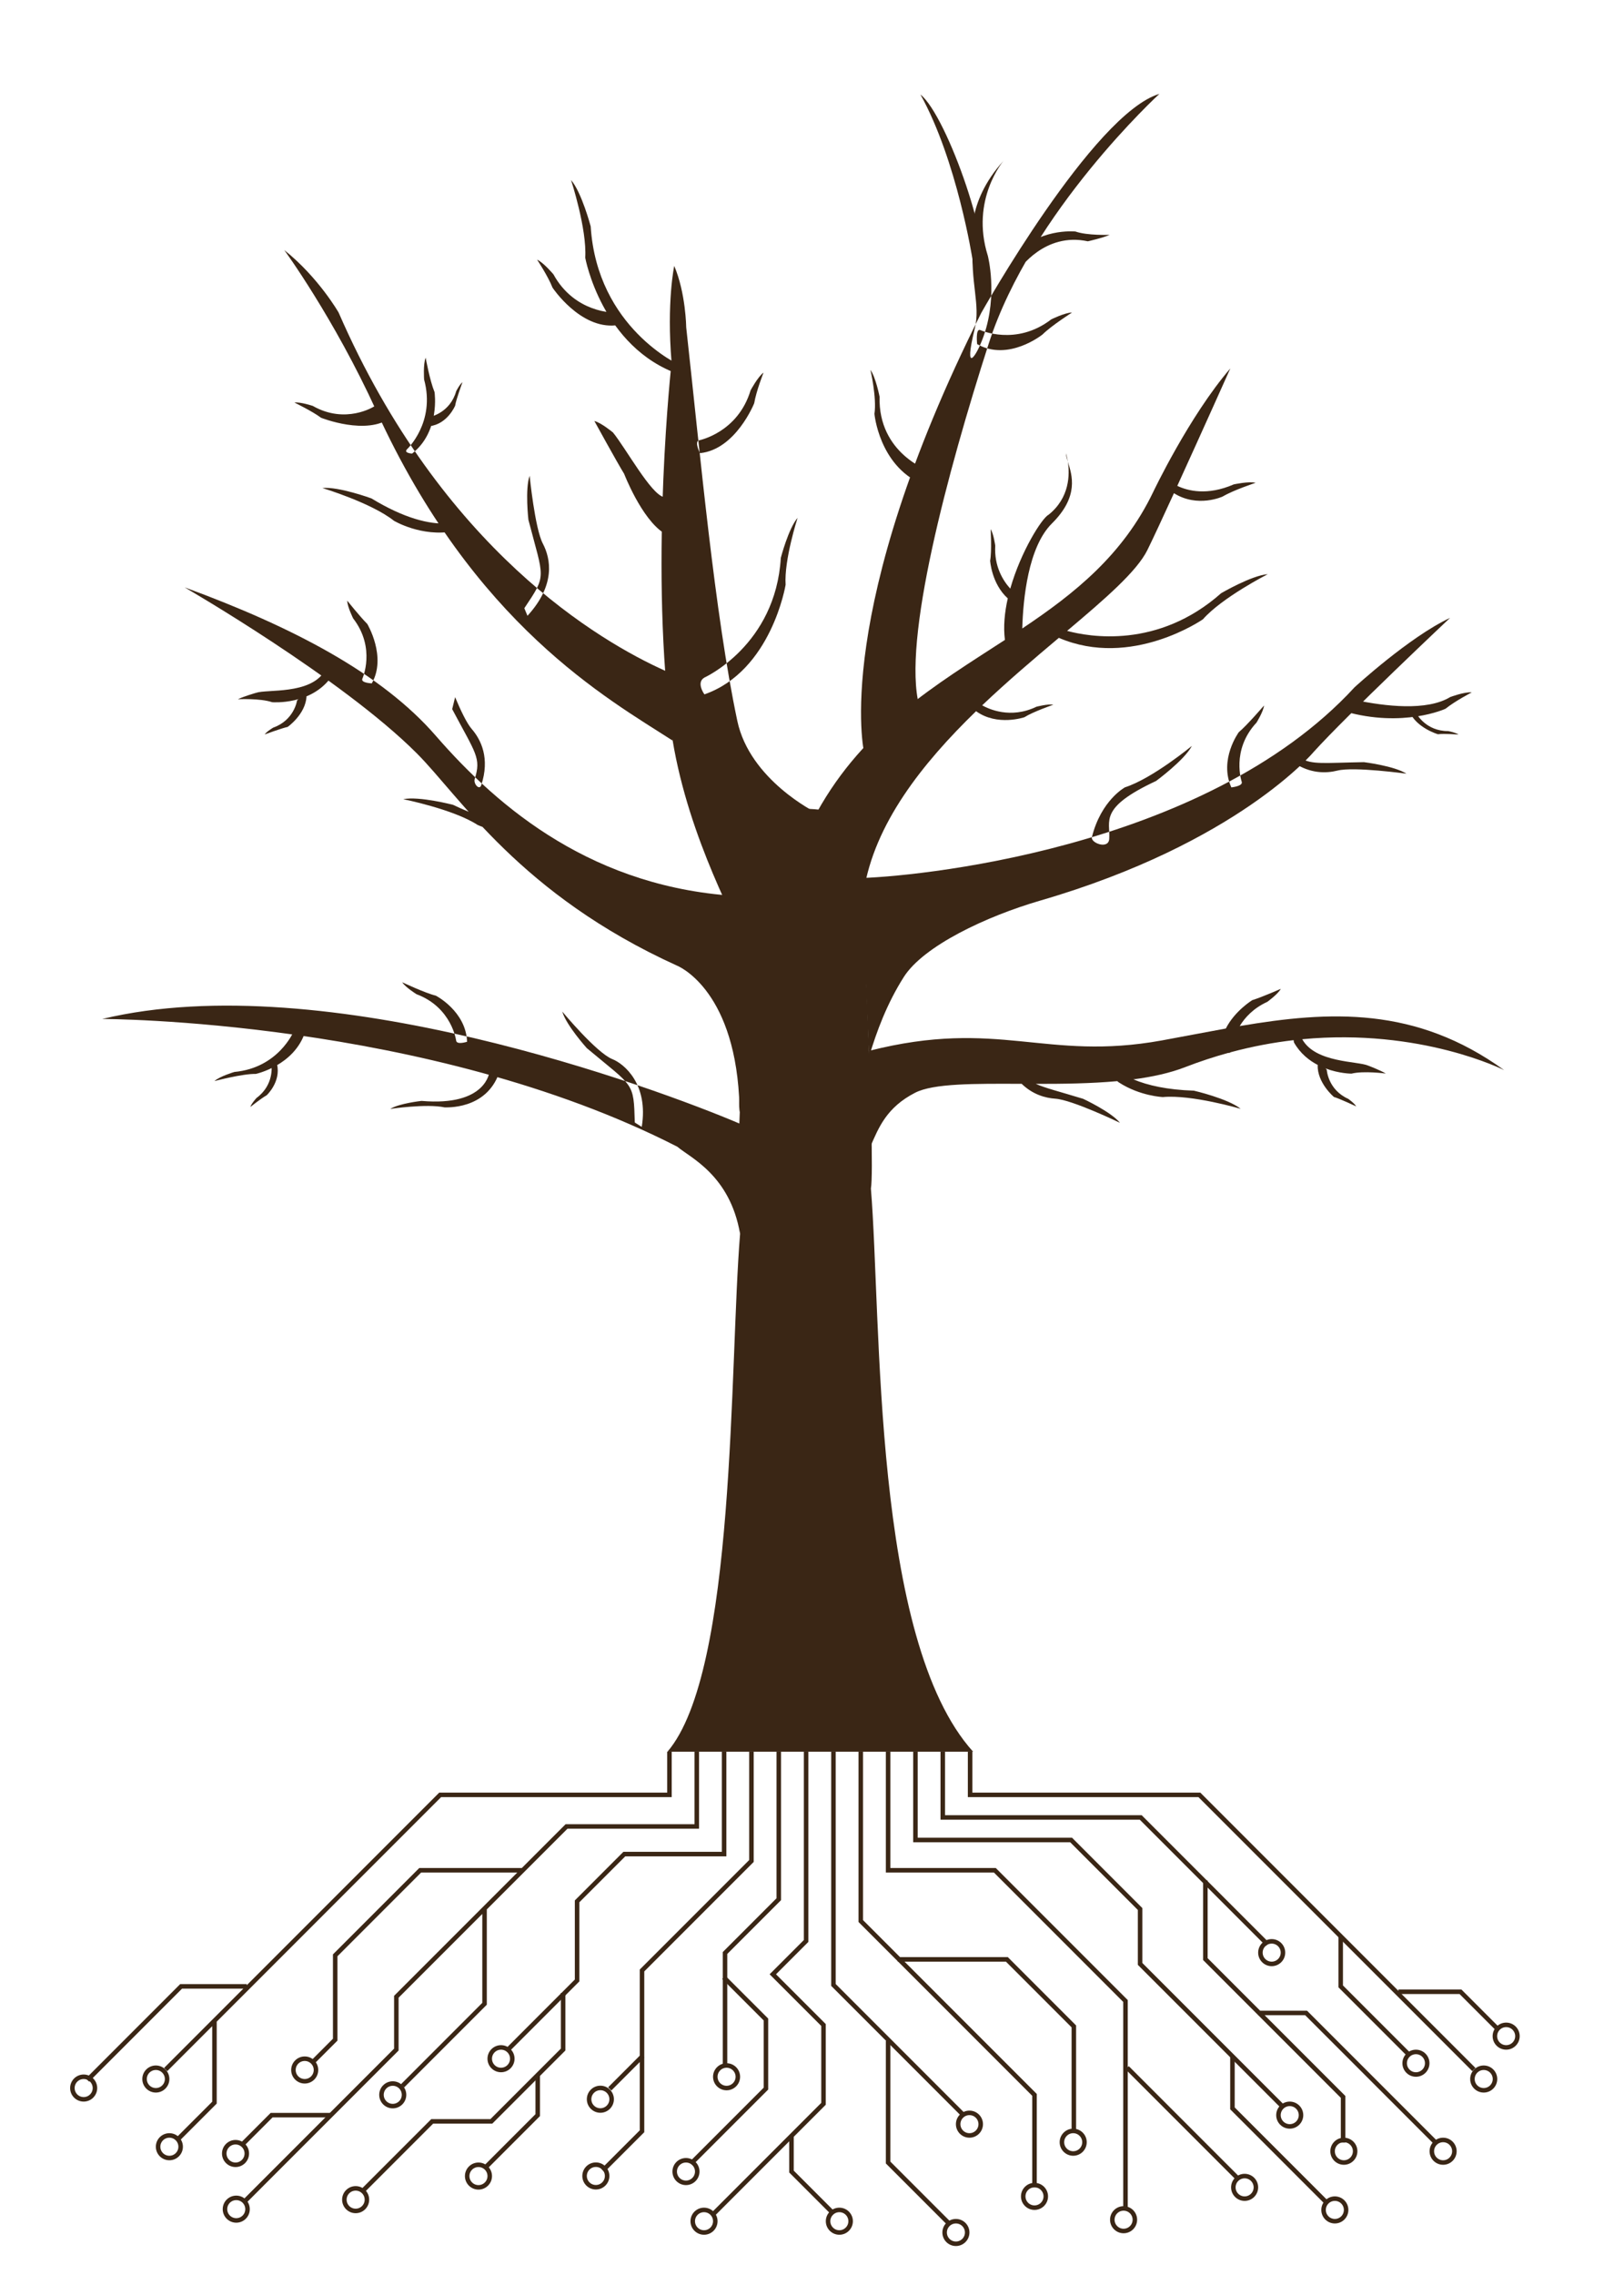<svg xmlns="http://www.w3.org/2000/svg" viewBox="0 0 500 700" enable-background="new 0 0 500 700"><g stroke="#3A2615" stroke-width="1.389" stroke-miterlimit="10" fill="none"><path d="M206.113 538.992v13.273h-70.589l-69.247 69.247-15.271 15.271M75.974 611.194h-20.212l-28.83 28.83M66.029 621.512v25.456l-11.244 11.243"/><circle cx="52.148" cy="660.532" r="3.472"/><circle cx="47.981" cy="639.699" r="3.472"/><path d="M298.676 538.992v13.273h70.588l69.247 69.247 15.271 15.271"/><circle cx="456.807" cy="639.699" r="3.472"/><circle cx="444.307" cy="661.921" r="3.472"/><circle cx="413.752" cy="661.921" r="3.472"/><circle cx="410.974" cy="679.977" r="3.472"/><circle cx="397.085" cy="650.81" r="3.472"/><circle cx="383.196" cy="673.032" r="3.472"/><circle cx="345.932" cy="682.99" r="3.472"/><circle cx="330.418" cy="659.143" r="3.472"/><circle cx="318.505" cy="675.81" r="3.472"/><circle cx="298.474" cy="653.588" r="3.472"/><circle cx="294.307" cy="686.921" r="3.472"/><circle cx="25.759" cy="642.477" r="3.472"/><path d="M214.528 538.992v22.995h-40.104l-52.399 52.398v16.259l-46.844 46.845M290.261 538.992v20.217h60.943l39.043 39.044M281.846 538.992v27.162h47.933l21.237 21.238v16.89l43.831 43.831M265.016 538.992v52.096l53.489 53.488v28.456M248.187 538.992v58.23l-10.25 10.25 15.61 15.61v24.241l-33.971 33.971M231.357 538.992v33.618l-33.692 33.692v49.471l-12.055 12.055M222.942 538.992v31.494h-30.718l-14.55 14.55v24.339l-21.39 21.391M239.772 538.992v45.383l-16.552 16.551v35.185M256.602 538.992v71.761l40.015 40.015M273.431 538.992v36.477h32.865l40.221 40.221v63.828M160.935 575.469h-31.565l-26.168 26.169v25.956l-6.58 6.58M149.185 587.384v29.167l-25.245 25.245"/><circle cx="120.921" cy="644.56" r="3.472"/><circle cx="154.254" cy="633.449" r="3.472"/><circle cx="72.738" cy="679.741" r="3.472"/><circle cx="93.814" cy="636.921" r="3.472"/><path d="M173.381 613.201v17.425l-22.107 22.107h-18.209l-21.083 21.082"/><circle cx="109.497" cy="676.818" r="3.472"/><circle cx="72.515" cy="662.616" r="3.472"/><circle cx="147.31" cy="669.56" r="3.472"/><circle cx="183.453" cy="669.528" r="3.472"/><circle cx="211.198" cy="668.171" r="3.472"/><circle cx="216.754" cy="683.449" r="3.472"/><circle cx="258.421" cy="683.449" r="3.472"/><circle cx="223.698" cy="639.005" r="3.472"/><path d="M165.556 638.635v12.175l-16.415 16.415"/><circle cx="463.72" cy="626.505" r="3.472"/><circle cx="435.942" cy="634.838" r="3.472"/><path d="M187.729 642.735l10.148-10.148"/><circle cx="184.842" cy="645.917" r="3.472"/><path d="M222.847 608.417l12.973 12.972v21.262l-23.059 23.059M243.681 657.376v10.795l12.999 13M412.778 595.717v15.477l20.822 20.823M430.54 612.847h19.112l11.79 11.79M371.114 578.588v24.215l42.4 42.401v14.043M387.315 619.371h14.815l39.875 39.876"/><circle cx="391.53" cy="600.81" r="3.472"/><path d="M379.447 632.755v15.972l28.791 28.791M347.037 636.227l34.452 34.452M276.372 602.887h33.628l20.616 20.617v32.204M273.431 627.97v37.423l18.887 18.887M101.681 650.81h-18.055l-8.687 8.687"/></g><g fill="#3A2615"><path d="M227.003 256.828s3.156 31.337.518 91.616c0 0 .132 16.486.337 31.227-3.307 40.302-1.159 134.564-22.358 159.32h94.103c-31.125-34.479-28.161-132.976-31.468-173.278 1.5-8.754-3.32-103.183-3.32-110.593s-33.543-9.879-37.812 1.708z"/><g><g><path d="M195.441 345.385c-.365-12.616-.234-10.705-14.773-22.882 0 0-6.349-7.043-7.555-11.25 0 0 10.521 12.686 15.422 14.634 3.631 1.443 11.186 7.719 9.048 20.839l-2.142-1.341zM90.418 317.348s-4.639 11.229-18.252 12.484c0 0-4.527 1.335-6.137 2.81 0 0 8.794-2.328 12.685-2.198 0 0 11.981-2.537 15.295-13.11-.001.001-2.865-1.395-3.591.014zM83.582 327.791s.9 5.999-4.6 10.036c0 0-1.595 1.736-1.904 2.779 0 0 3.33-2.656 5.032-3.603 0 0 4.475-4.165 3.173-9.54-.001-.001-1.753-.46-1.701.328zM150.695 329.753s-.863 10.736-20.913 8.988c0 0-6.911.751-9.629 2.465 0 0 11.142-1.678 16.751-.473.148-.064 12.744.943 16.782-10.666 0-.001-1.576-2.165-2.991-.314zM31.486 313.527s100.158.006 177.06 39.315c3.921 3.364 16.206 8.702 19.313 26.83 0 0 4.217-32.092-.279-34.002-25.51-10.839-127.511-48.627-196.094-32.143zM140.449 320.245s-1.302-10.257-12.203-14.333c0 0-3.42-2.108-4.412-3.678 0 0 7.117 3.356 10.344 4.121 0 0 9.271 4.757 9.631 14.182 0-.001-3.081 1.027-3.36-.292z"/></g><g><path d="M146.154 239.713c2.056-6.524.343-7.774-6.934-21.518l.903-3.683c1.646 3.945 3.561 8.004 5.107 9.784 2.874 3.309 5.676 9.012 2.931 17.32-.558 1.689-2.459-.471-2.007-1.903zM99.931 206.544c-4.514 7.242-17.747 5.464-21.094 6.635 0 0-3.632 1.03-5.601 1.973 0 0 6.865-.346 10.55.91 0 0 12.201 1.058 18.447-8.094-.001.001 2.213-8.666-2.302-1.424zM91.441 215.617s-.884 6.001-7.32 8.264c0 0-2.031 1.197-2.63 2.105 0 0 5.172-1.911 7.075-2.322 0 0 5.493-3.846 5.811-9.367-.001-.001-2.757.551-2.936 1.32zM156.273 253.075c-4.521-.568-10.053-2.18-16.783-5.433 0 0-10.448-2.724-15.341-1.736 0 0 15.415 3.072 22.894 7.917 0 0 4.654 2.216 10.886 2.396 3.438.099 3.488-2.497-1.656-3.144zM228.111 275.779c-45.117-2.279-74.426-26.932-93.96-49.414-16.575-19.077-43.933-33.419-77.312-45.638 0 0 48.285 27.869 71.455 51.039 13.41 13.41 31.833 43.415 80.103 65.337 0 0 17.296 6.653 19.162 40.474.115 2.09-.447 6.478 1.774 5.34 1.926-.986 2.991-53-1.222-67.138zM111.545 208.882s4.297-9.405-2.822-18.612c0 0-1.797-3.593-1.813-5.45 0 0 3.829 4.816 6.168 7.166 0 0 6.053 10.076 1.394 18.277 0 0-3.385-.112-2.927-1.381z"/></g><g><path d="M209.322 112.358s-25.468-11.383-27.46-42.701c0 0-2.774-10.479-6.049-14.268 0 0 4.918 14.992 4.371 23.918 0 0 5.038 27.654 29.084 35.944 0 0 3.238-1.144.054-2.893zM189.11 96.174s-12.148.218-18.724-11.769c0 0-3.032-3.622-5.024-4.511 0 0 3.326 5.005 4.757 8.626 0 0 8.488 12.755 19.502 11.582-.001 0 1.067-3.827-.511-3.928zM215.206 135.487s11.931-2.298 15.888-15.385c0 0 2.218-4.171 3.983-5.452 0 0-2.22 5.584-2.871 9.423 0 0-5.668 14.234-16.687 15.363 0 0-1.836-3.524-.313-3.949zM216.916 208.46s21.871-9.876 23.485-36.823c0 0 2.355-9.026 5.16-12.294 0 0-4.184 12.911-3.685 20.588 0 0-4.344 26.51-24.999 33.72 0 0-2.693-3.677.039-5.191zM251.099 249.954s-20.239-9.955-24.096-28.153c-6.975-32.911-11.39-81.742-15.728-121.048 0 0-.126-10.57-3.693-18.936 0 0-2.376 11.165-.815 29.708 0 0-6.595 59.251-.532 110.276 3.725 31.344 18.938 59.038 23.545 69.603.001 0 25.854-36.664 21.319-41.45zM204.346 152.926c-3.925-.85-11.57-14.843-15.608-19.838 0 0-3.624-3.026-5.743-3.548 0 0 7.115 12.95 9.169 16.26 0 0 5.307 13.786 12.2 18.208 2.79 1.788 4.41-10.124-.018-11.082z"/></g><path d="M375.972 182.524c-19.483 17.256-40.736 13.408-47.428 11.592 11.808-9.956 21.482-18.31 24.727-24.893 1.732-3.513 4.772-10.06 8.165-17.468 7.323 4.601 15.009 1.017 15.009 1.017 3.351-1.985 10.142-4.218 10.142-4.218-2.119-.518-6.733.489-6.733.489-8.165 3.55-14.182 1.982-17.386.456 7.552-16.532 16.329-36.147 16.329-36.147-12.696 14.752-23.782 38.094-23.782 38.094-9.293 19.332-24.153 31.155-40.279 41.934.258-9.041 1.794-25.046 9.133-32.317 8.457-8.379 6.178-14.896 4.899-18.998.594 3.811.639 11.067-5.942 16.329-1.978.961-8.525 11.242-11.784 22.727-2.232-2.475-4.993-6.862-4.626-13.233 0 0-.489-3.624-1.414-5.06 0 0 .383 6.759-.156 9.694 0 0 .416 7.071 5.429 11.598-.979 4.329-1.406 8.724-.879 12.775-21.007 13.653-43.328 26.75-57.853 52.994 0 2.355 10.151 21.015 13.556 27.208.158-.475.543-.935.825-2.75 3.229-20.802 18.008-39.434 34.59-55.517 6.545 4.732 14.898 1.849 14.898 1.849 2.506-1.619 8.898-3.849 8.898-3.849-1.68-.306-5.216.627-5.216.627-7.993 3.857-14.774.662-16.701-.433 7.892-7.508 16.1-14.443 23.607-20.764 22.359 9.597 44.357-5.709 44.357-5.709 5.906-6.716 19.965-13.88 19.965-13.88-4.997.373-14.35 5.853-14.35 5.853zM328.768 142.066c-.247-1.585-.588-2.577-.588-2.577.02.707.274 1.57.588 2.577z"/><g><path d="M400.466 233.277c3.439 2.081 7.21 1.44 19.464 1.232 0 0 9.411 1.164 13.078 3.552 0 0-16.122-2.236-21.239-.956-3.487.873-8.389.973-13.44-2.446-2.359-1.597.254-2.521 2.137-1.382zM417.429 215.427c8.85 1.857 21.872 3.46 29.1-.969 0 0 4.426-1.641 6.598-1.422 0 0-5.043 2.609-8.083 5.042 0 0-12.982 6-31.104.8-2.241-.644-1.933-4.588 3.489-3.451zM436.162 219.656s2.87 5.344 9.692 5.286c0 0 2.317.436 3.189 1.086 0 0-4.392-.367-6.322-.106 0 0-6.625-1.915-8.799-7 0-.001 1.811.072 2.24.734zM341.51 258.137c.376-5.587-3.315-9.553 14.416-17.833 0 0 8.712-6.379 11.037-10.797 0 0-12.118 10.01-20.598 12.747 0 0-7.333 3.915-10.19 15.317-.448 1.789 5.111 3.905 5.335.566zM263.693 270.2c16.239-.207 107.05-8.385 153.361-58.736 0 0 16.868-15.509 29.382-21.339 0 0-31.747 29.902-42.036 41.296 0 0-23.349 28.008-84.1 45.676-16.712 4.86-35.98 13.979-42.035 23.515-5.168 8.139-8.363 16.703-10.704 24.57l-.992-23.372c-.001 0-4.291-31.592-2.876-31.61zM382.323 240.613s-3.407-9.762 4.535-18.27c0 0 2.122-3.411 2.31-5.259 0 0-5.217 6.082-7.764 8.205 0 0-6.18 8.39-2.3 16.988 0 0 3.558-.359 3.219-1.664z"/></g><path d="M400.934 319.764c36.575-3.478 62.164 9.506 62.164 9.506-27.177-19.663-53.677-18.272-81.414-13.554 1.63-2.69 4.261-5.521 8.511-7.469 0 0 3.26-2.348 4.137-3.985 0 0-5.627 2.487-8.791 3.482 0 0-5.369 3.274-8.129 8.721-6.494 1.168-13.059 2.466-19.723 3.672-35.944 6.508-50.15-6.914-90.066 3.188-.868.22-.518 31.467.345 29.483 2.555-5.871 4.99-12.069 13.777-16.58 5.662-2.908 18.35-2.802 32.812-2.743 3.407 3.3 7.279 4.368 10.344 4.572 5.262.352 19.921 7.427 19.921 7.427-2.757-3.398-11.357-7.393-11.357-7.393-7.533-2.288-11.778-3.334-14.557-4.593 8.275.011 16.94-.094 25.083-.842.145.142.308.281.509.411 6.545 4.222 13.522 4.491 13.522 4.491 8.873-.818 23.952 3.62 23.952 3.62-3.875-3.147-14.393-5.586-14.393-5.586-8.226-.269-14.238-1.627-18.636-3.48 5.819-.766 11.249-1.944 15.916-3.752 4.501-1.744 8.925-3.19 13.258-4.384.322.015.598-.039.767-.208 6.715-1.809 13.202-3.005 19.393-3.72l.102.694c1.926 3.402 4.698 5.596 7.478 7.015l-.178-.055c-.145 5.528 5.007 9.82 5.007 9.82 1.862.568 6.857 2.905 6.857 2.905-.521-.955-2.445-2.317-2.445-2.317-6.225-2.792-6.604-8.846-6.604-8.846-.026-.18-.194-.36-.43-.53 4.273 1.623 8.022 1.615 8.022 1.615 3.777-.944 10.589-.025 10.589-.025-1.883-1.105-5.417-2.434-5.417-2.434-3.203-1.432-16.266-.803-20.326-8.126z"/></g></g><g><g fill="#3A2615"><path d="M161.431 187.143c7.026-10.484 6.024-8.853 1.254-27.208 0 0-1.081-9.421.379-13.546 0 0 1.616 16.196 4.063 20.868 2.447 4.672 3.993 12.692-4.73 22.221l-.966-2.335zM125.29 138.26s8.887-8.285 5.285-21.473c0 0-.339-4.708.478-6.733 0 0 1.247 6.99 2.734 10.588 0 0 1.829 12.109-6.909 18.923.001 0-2.653-.131-1.588-1.305zM132.669 128.195s5.933-1.263 7.783-7.83c0 0 1.066-2.103 1.934-2.758 0 0-1.961 5.276-2.25 7.201 0 0-2.33 5.651-7.819 6.319 0-.001-.403-2.705.352-2.932zM137.546 161.08c-5.446.214-12.999-1.528-23.189-7.721 0 0-10.14-3.712-15.105-3.196 0 0 15.05 4.533 22.031 10.071 0 0 8.502 5.099 18.422 3.223l-2.159-2.377zM204.787 206.392c-19.915-8.923-68.728-37.245-100.537-110.23 0 0-6.209-10.842-16.727-19.217 0 0 15.252 20.805 28.349 49.474 30.098 65.884 71.221 88.567 91.232 101.464 0 0 1.095-12.849-2.317-21.491zM115.125 125.095s-8.712 5.568-18.823-.196c0 0-3.809-1.277-5.65-1.034 0 0 5.543 2.69 8.197 4.678 0 0 14.123 5.643 21.593-.116-.001.001-4.125-3.962-5.317-3.332z"/></g><g><path fill="#3A2615" d="M313.765 82.979s7.81-11.635 21.165-8.728c0 0 4.724-1.071 6.705-1.994 0 0-6.871.271-10.543-1.026 0 0-12.189-1.194-18.533 7.889 0 0 .093 4.982 1.206 3.859zM300.117 101.062c1.8-7.323-1.416-13.835-.563-26.317 0 0-2.564-12.08 9.431-25.292 0 0-10.284 11.969-4.86 29.214 0 0 3.154 11.936-1.225 24.577-2.301 6.646-6.362 12.382-2.783-2.182zM301.776 101.546s11.043 5.071 21.872-3.27c0 0 4.229-2.1 6.412-2.114 0 0-6.323 4.018-9.091 6.761 0 0-10.502 8.456-20.125 2.96 0 0-.555-4.877.932-4.337zM286.106 144.886s-15.771-5.295-15.3-22.83c0 0-1.177-5.975-2.813-8.249 0 0 1.986 8.594 1.23 13.535 0 0 1.411 15.648 14.377 21.476 0 .001 4.189-2.799 2.506-3.932zM283.01 217.166c-5.301-19.815 8.717-72.004 21.392-111.413 13.084-40.682 52.561-76.867 52.561-76.867-20.418 6.096-54.858 67.412-54.858 67.412-46.271 92.223-36.055 135.234-36.055 135.234"/><path fill="#3A2615" d="M299.414 79.807s-4.723-30.354-16.018-50.716c8.176 6.461 23.057 48.703 19.018 59.017 0 0-3.32-6.752-3-8.301z"/></g></g></svg>